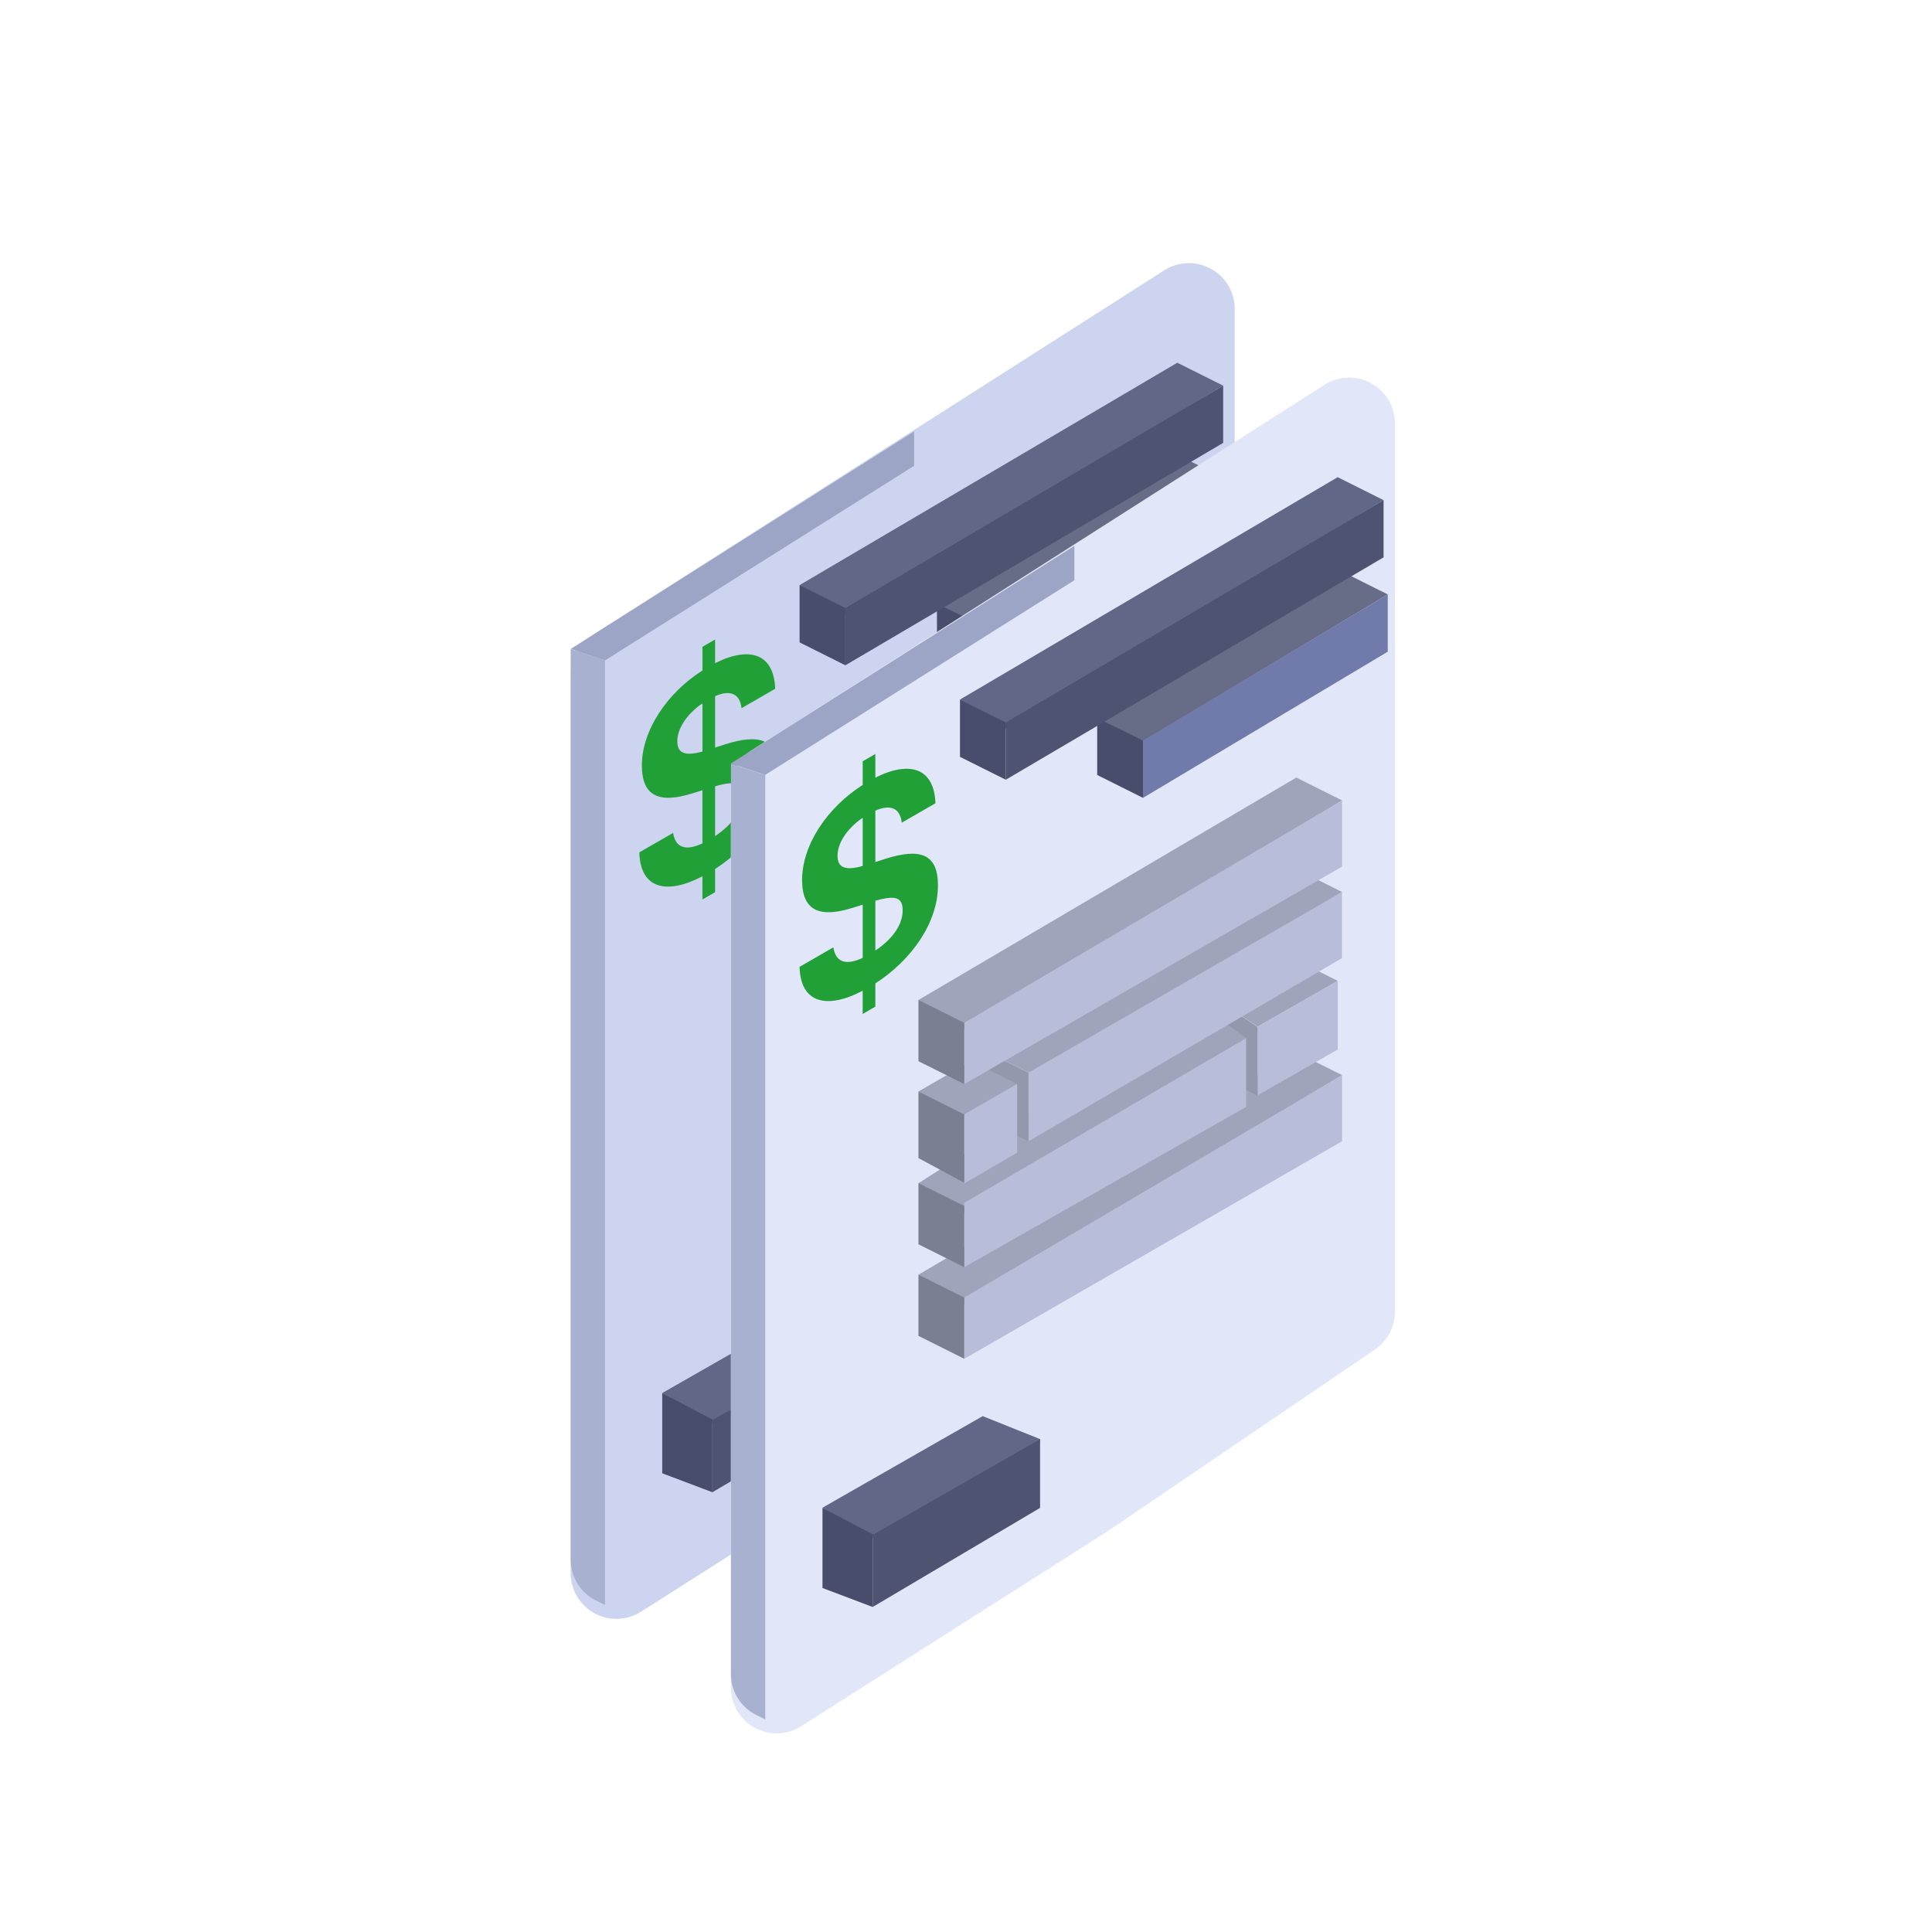 <svg width="60" height="60" viewBox="0 0 60 60" fill="none" xmlns="http://www.w3.org/2000/svg"><path d="M19.908 50.053l9.548-6.075 8.266-5.622a1.42 1.42 0 0 0 .623-1.176V9.594a1.422 1.422 0 0 0-2.187-1.199L18.38 19.736a1.42 1.42 0 0 0-.657 1.2v27.917a1.422 1.422 0 0 0 2.185 1.2z" fill="#CDD4EF"/><path d="M17.723 48.433V20.156l1.066.356v29.333l-.28-.14a1.422 1.422 0 0 1-.786-1.272z" fill="#A9B1D0"/><path d="M29.101 18.736l1.422.73 7.602-4.56-1.422-.712-7.602 4.542z" fill="#676D87"/><path d="M30.52 21.225v-1.778l7.601-4.54v1.777l-7.602 4.541z" fill="#707BAB"/><path d="M29.098 20.512v-1.778l1.422.711v1.778l-1.422-.71z" fill="#474D6B"/><path d="M28.39 14.465l-9.6 6.044-1.067-.355 10.666-6.756v1.067z" fill="#9CA5C5"/><path d="M24.83 18.173l1.421.914 2.845-1.778 8.889-5.333-1.423-.711-11.733 6.908z" fill="#616887"/><path d="M26.254 20.661v-1.777l11.733-6.907v1.777l-11.733 6.907z" fill="#4D5371"/><path d="M24.832 19.95v-1.778l1.422.711v1.778l-1.422-.711z" fill="#474D6B"/><path d="M20.568 43.261l1.778 1.066 4.67-2.667a.613.613 0 0 0 .308-.532l-1.778-.712-4.978 2.845z" fill="#616887"/><path d="M22.125 46.343v-2.239l5.198-2.971v2.133l-5.198 3.077z" fill="#4D5371"/><path d="M20.566 45.755v-2.49l1.558.82v2.258l-1.558-.589z" fill="#474D6B"/><path d="M23.544 27.5l1.422.915 2.845-1.777 8.889-5.334-1.423-.711-11.733 6.908z" fill="#9FA4BB"/><path d="M24.969 40.423V28.212l11.733-6.907v11.652l-11.733 7.466z" fill="#B8BEDA"/><path d="M23.547 39.711V27.5l1.422.711v12.211l-1.422-.71z" fill="#7B7F92"/><path d="M21.815 27.934l.393-.227v-.72c1.132-.731 1.945-1.895 1.945-3.042 0-.994-.562-1.168-1.638-.828l-.307.1V21.62c.456-.2.766-.093.821.374l1.045-.603c-.035-1.06-.758-1.35-1.866-.796v-.735l-.392.227v.735c-1.096.696-1.882 1.857-1.882 2.95 0 .98.562 1.187 1.59.86l.291-.09v1.65c-.553.261-.844.107-.91-.326l-1.05.605c.028 1.128.84 1.33 1.96.742v.721zm-.781-4.915c0-.367.267-.825.782-1.177v1.497c-.55.155-.782.048-.782-.32zm2.023 1.7c0 .416-.283.87-.849 1.247v-1.547c.629-.182.849-.105.849.3z" fill="#21A038"/><path d="M24.885 53.608l9.547-6.076 8.267-5.62c.39-.266.622-.706.622-1.177V13.148a1.422 1.422 0 0 0-2.187-1.198L23.357 23.29c-.41.262-.658.714-.658 1.2v27.918a1.422 1.422 0 0 0 2.186 1.2z" fill="#E2E6F9"/><path d="M22.7 51.987V23.711l1.066.356V53.4l-.28-.14a1.422 1.422 0 0 1-.787-1.273z" fill="#A9B1D0"/><path d="M34.074 22.29l1.422.732 7.602-4.562-1.422-.71-7.602 4.54z" fill="#676D87"/><path d="M35.496 24.78v-1.778l7.602-4.541v1.778l-7.602 4.54z" fill="#707BAB"/><path d="M34.074 24.067v-1.778l1.422.711v1.778l-1.422-.711z" fill="#474D6B"/><path d="M28.524 39.587l1.423.914 2.844-1.778 8.889-5.333-1.422-.711-11.734 6.908z" fill="#9FA4BB"/><path d="M29.945 42.199v-1.901L41.68 33.39v2.052L29.945 42.2z" fill="#B8BEDA"/><path d="M28.523 41.487v-1.901l1.423.711v1.901l-1.423-.711z" fill="#7B7F92"/><path d="M37.99 31.173l1.066.711 2.49-1.422-.712-.356-1.422.712-1.422.355z" fill="#9FA4BB"/><path d="M39.055 34.017v-2.134l2.489-1.422v2.133l-2.49 1.422z" fill="#B8BEDA"/><path d="M37.633 33.313v-1.778h.355v-.355l1.067.71v2.134l-1.422-.711z" fill="#9498AD"/><path d="M28.523 36.746l1.422.915 2.845-1.778 5.909-3.637-1.422-1.067-8.754 5.567z" fill="#9FA4BB"/><path d="M29.945 39.354v-1.997l8.754-5.115v2.134l-8.754 4.978z" fill="#B8BEDA"/><path d="M28.523 38.643v-1.9l1.423.71v1.901l-1.423-.711z" fill="#7B7F92"/><path d="M33.366 18.02l-9.6 6.044-1.067-.355 10.667-6.756v1.067z" fill="#9CA5C5"/><path d="M30.522 32.6l1.423.71.692-.224c.102-.033.2-.078.293-.133l8.75-5.25-1.422-.712-9.736 5.608z" fill="#9FA4BB"/><path d="M31.941 35.444v-2.133l9.736-5.608v2.053l-9.736 5.688z" fill="#B8BEDA"/><path d="M30.52 34.735v-2.133l1.422.71v2.134l-1.422-.711z" fill="#9498AD"/><path d="M29.81 21.727l1.422.915 2.844-1.778 8.89-5.333-1.423-.712-11.733 6.908z" fill="#616887"/><path d="M31.235 24.216v-1.778l11.733-6.907v1.778l-11.734 6.907z" fill="#4D5371"/><path d="M29.813 23.504v-1.777l1.422.71v1.778l-1.422-.71z" fill="#474D6B"/><path d="M25.541 46.824l1.778 1.066 4.669-2.668a.613.613 0 0 0 .309-.531l-1.778-.712-4.978 2.845z" fill="#616887"/><path d="M27.102 49.906v-2.239l5.198-2.972v2.134l-5.198 3.077z" fill="#4D5371"/><path d="M25.543 49.317v-2.489l1.558.82v2.258l-1.558-.589z" fill="#474D6B"/><path d="M28.522 33.897l1.286.833 1.778-1.066-.71-.356-.712-.356-1.642.945z" fill="#9FA4BB"/><path d="M29.945 36.752v-2.144l1.643-.944v2.133l-1.643.956z" fill="#B8BEDA"/><path d="M28.523 35.966v-2.068l1.423.711v2.123l-1.423-.766z" fill="#7B7F92"/><path d="M28.524 31.055l1.423.915 2.844-1.778 8.889-5.333-1.422-.711-11.734 6.907z" fill="#9FA4BB"/><path d="M29.945 33.668v-1.902L41.68 24.86v2.053l-11.734 6.756z" fill="#B8BEDA"/><path d="M28.523 32.955v-1.9l1.423.71v1.902l-1.423-.71z" fill="#7B7F92"/><path d="M26.792 31.489l.393-.227v-.721c1.131-.73 1.944-1.894 1.944-3.042 0-.993-.561-1.168-1.638-.827l-.306.1v-1.597c.456-.2.766-.093.82.374l1.046-.603c-.035-1.06-.758-1.35-1.866-.796v-.735l-.393.227v.735c-1.096.696-1.882 1.857-1.882 2.95 0 .98.562 1.186 1.591.86l.291-.091v1.651c-.554.26-.845.107-.911-.326l-1.05.605c.028 1.127.841 1.33 1.96.742v.72zm-.782-4.915c0-.367.267-.825.782-1.177v1.497c-.55.154-.782.048-.782-.32zm2.023 1.699c0 .417-.283.87-.848 1.247v-1.546c.628-.182.848-.105.848.299z" fill="#21A038"/></svg>